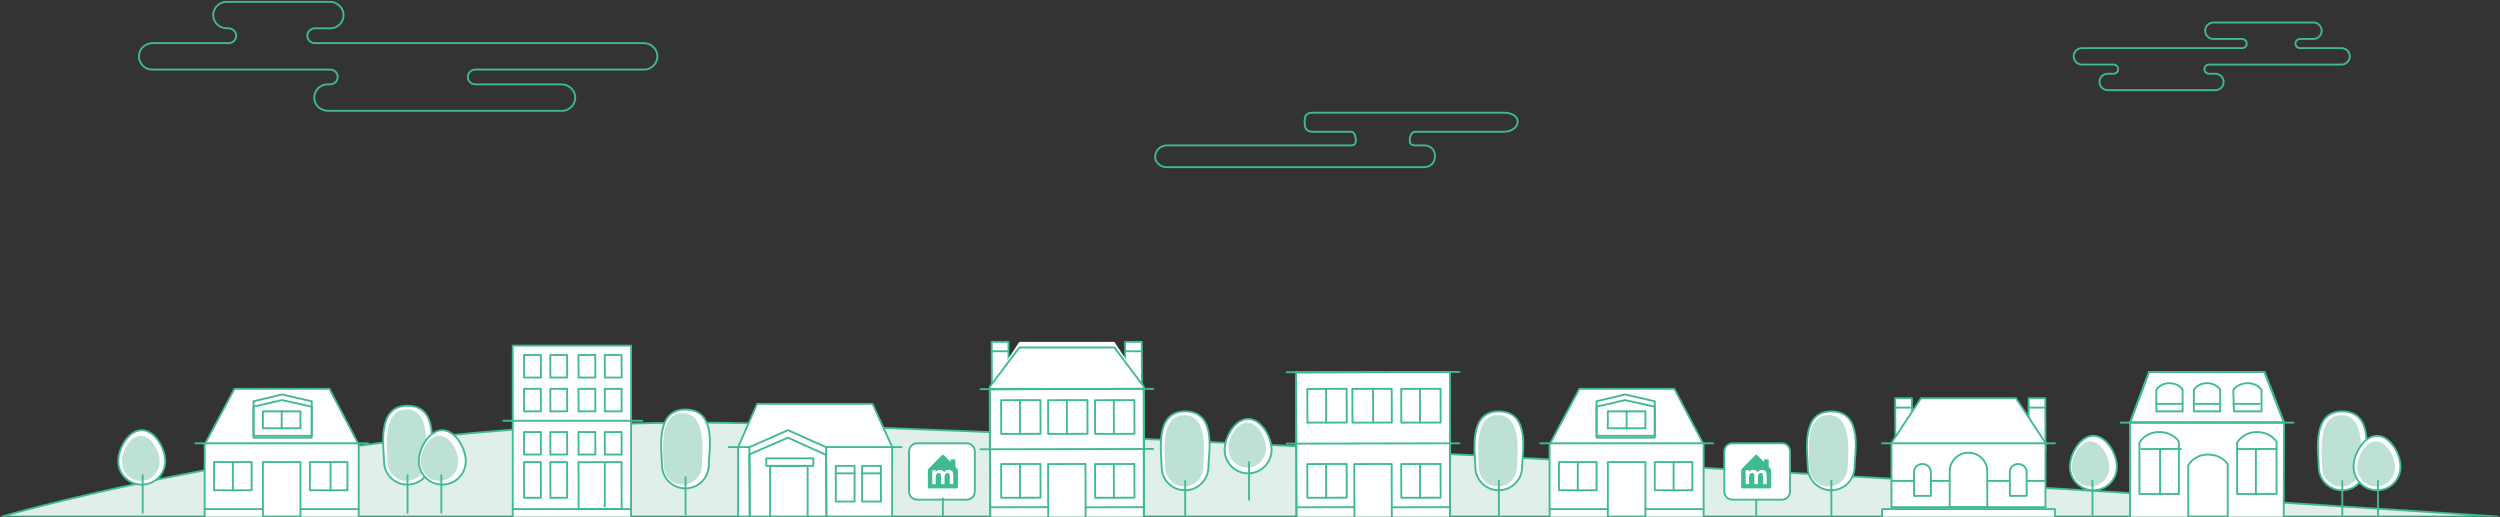 <?xml version="1.0" encoding="UTF-8"?>
<svg width="1330px" height="275px" viewBox="0 0 1330 275" version="1.1" xmlns="http://www.w3.org/2000/svg" xmlns:xlink="http://www.w3.org/1999/xlink">
    <rect x="0" y="0" width="1330" height="275" fill="#333333" stroke="none"/>
    <title>A row of properties</title>
    <defs>
        <polygon id="path-1" points="0 275 1440 275 1440 0 0 0"></polygon>
    </defs>
    <g id="Home" stroke="none" stroke-width="1" fill="none" fill-rule="evenodd">
        <g transform="translate(-58, -9891)" id="icon-properties-row">
            <g transform="translate(0, 9891)">
                <mask id="mask-2" fill="white">
                    <use xlink:href="#path-1"></use>
                </mask>
                <g id="Clip-87"></g>
                <g id="hills" mask="url(#mask-2)">
                    <g transform="translate(58, 224)">
                        <path d="M1329.037,50.809 C1329.037,50.809 762.835,12.844 406.825,1.427 C192.364,-5.452 0.959,50.809 0.959,50.809 L1329.037,50.809 L1329.037,50.809 Z" id="Fill-1" stroke="none" fill="#E0F0E9" fill-rule="evenodd"></path>
                        <path d="M1329.037,50.809 C1329.037,50.809 762.835,12.844 406.825,1.427 C192.364,-5.452 0.959,50.809 0.959,50.809 L1329.037,50.809 L1329.037,50.809 Z" id="Stroke-3" stroke="#3FBA91" stroke-width="1" fill="none"></path>
                    </g>
                </g>
                <g id="tree" mask="url(#mask-2)">
                    <g transform="translate(261, 215)">
                        <path d="M26.158,30.421 C26.158,37.269 20.589,42.821 13.721,42.821 C6.853,42.821 1.286,37.269 1.286,30.421 C1.286,23.573 -2.892,0.85 13.721,0.85 C31.071,0.85 26.158,23.573 26.158,30.421" id="Fill-5" stroke="none" fill="#FFFFFF" fill-rule="evenodd"></path>
                        <path d="M26.158,30.421 C26.158,37.269 20.589,42.821 13.721,42.821 C6.853,42.821 1.286,37.269 1.286,30.421 C1.286,23.573 -2.892,0.85 13.721,0.85 C31.071,0.85 26.158,23.573 26.158,30.421 L26.158,30.421 Z" id="Stroke-7" stroke="#3FBA91" stroke-width="1" stroke-linecap="round" stroke-linejoin="round" fill="none"></path>
                        <path d="M23.472,30.594 C23.472,36.242 18.929,40.822 13.323,40.822 C7.718,40.822 3.173,36.242 3.173,30.594 C3.173,24.946 -0.121,2.849 13.323,2.849 C26.643,2.849 23.472,24.946 23.472,30.594" id="Fill-9" stroke="none" fill="#BDE2D4" fill-rule="evenodd"></path>
                        <path d="M13.809,37.824 L13.809,57.811" id="Stroke-11" stroke="#3FBA91" stroke-width="1" stroke-linecap="round" stroke-linejoin="round" fill="none"></path>
                    </g>
                </g>
                <g id="tree" mask="url(#mask-2)">
                    <g transform="translate(1019, 218)">
                        <path d="M25.632,30.419 C25.632,37.267 20.063,42.819 13.195,42.819 C6.327,42.819 0.76,37.267 0.76,30.419 C0.76,23.571 -3.418,0.848 13.195,0.848 C30.545,0.848 25.632,23.571 25.632,30.419" id="Fill-13" stroke="none" fill="#FFFFFF" fill-rule="evenodd"></path>
                        <path d="M25.632,30.419 C25.632,37.267 20.063,42.819 13.195,42.819 C6.327,42.819 0.76,37.267 0.76,30.419 C0.76,23.571 -3.418,0.848 13.195,0.848 C30.545,0.848 25.632,23.571 25.632,30.419 L25.632,30.419 Z" id="Stroke-15" stroke="#3FBA91" stroke-width="1" stroke-linecap="round" stroke-linejoin="round" fill="none"></path>
                        <path d="M21.947,30.593 C21.947,36.241 17.403,40.82 11.797,40.82 C6.193,40.82 1.648,36.241 1.648,30.593 C1.648,24.944 -1.646,2.847 11.797,2.847 C25.118,2.847 21.947,24.944 21.947,30.593" id="Fill-17" stroke="none" fill="#BDE2D4" fill-rule="evenodd"></path>
                        <path d="M13.283,37.822 L13.283,57.808" id="Stroke-19" stroke="#3FBA91" stroke-width="1" stroke-linecap="round" stroke-linejoin="round" fill="none"></path>
                    </g>
                </g>
                <g id="tree" mask="url(#mask-2)">
                    <g transform="translate(842, 218)">
                        <path d="M25.755,30.419 C25.755,37.267 20.187,42.819 13.318,42.819 C6.45,42.819 0.883,37.267 0.883,30.419 C0.883,23.571 -3.295,0.848 13.318,0.848 C30.668,0.848 25.755,23.571 25.755,30.419" id="Fill-21" stroke="none" fill="#FFFFFF" fill-rule="evenodd"></path>
                        <path d="M25.755,30.419 C25.755,37.267 20.187,42.819 13.318,42.819 C6.45,42.819 0.883,37.267 0.883,30.419 C0.883,23.571 -3.295,0.848 13.318,0.848 C30.668,0.848 25.755,23.571 25.755,30.419 L25.755,30.419 Z" id="Stroke-23" stroke="#3FBA91" stroke-width="1" stroke-linecap="round" stroke-linejoin="round" fill="none"></path>
                        <path d="M23.069,30.593 C23.069,36.241 18.525,40.82 12.919,40.82 C7.314,40.82 2.77,36.241 2.77,30.593 C2.77,24.944 -0.525,2.847 12.919,2.847 C26.24,2.847 23.069,24.944 23.069,30.593" id="Fill-25" stroke="none" fill="#BDE2D4" fill-rule="evenodd"></path>
                        <path d="M13.406,37.822 L13.406,57.808" id="Stroke-27" stroke="#3FBA91" stroke-width="1" stroke-linecap="round" stroke-linejoin="round" fill="none"></path>
                    </g>
                </g>
                <g id="tree" mask="url(#mask-2)">
                    <g transform="translate(409, 217)">
                        <path d="M26.055,30.42 C26.055,37.267 20.487,42.82 13.618,42.82 C6.75,42.82 1.183,37.267 1.183,30.42 C1.183,23.572 -2.994,0.849 13.618,0.849 C30.968,0.849 26.055,23.572 26.055,30.42" id="Fill-29" stroke="none" fill="#FFFFFF" fill-rule="evenodd"></path>
                        <path d="M26.055,30.42 C26.055,37.267 20.487,42.82 13.618,42.82 C6.75,42.82 1.183,37.267 1.183,30.42 C1.183,23.572 -2.994,0.849 13.618,0.849 C30.968,0.849 26.055,23.572 26.055,30.42 L26.055,30.42 Z" id="Stroke-31" stroke="#3FBA91" stroke-width="1" stroke-linecap="round" stroke-linejoin="round" fill="none"></path>
                        <path d="M22.37,30.594 C22.37,36.242 17.827,40.821 12.221,40.821 C6.616,40.821 2.071,36.242 2.071,30.594 C2.071,24.945 -1.223,2.847 12.221,2.847 C25.541,2.847 22.37,24.945 22.37,30.594" id="Fill-33" stroke="none" fill="#BDE2D4" fill-rule="evenodd"></path>
                        <path d="M13.706,36.824 L13.706,56.81" id="Stroke-35" stroke="#3FBA91" stroke-width="1" stroke-linecap="round" stroke-linejoin="round" fill="none"></path>
                    </g>
                </g>
                <g id="tree" mask="url(#mask-2)">
                    <g transform="translate(280, 228)">
                        <path d="M25.788,17.304 C25.788,24.216 20.194,29.821 13.296,29.821 C6.397,29.821 0.805,24.216 0.805,17.304 C0.805,10.391 6.397,0.841 13.296,0.841 C20.194,0.841 25.788,10.391 25.788,17.304" id="Fill-37" stroke="none" fill="#FFFFFF" fill-rule="evenodd"></path>
                        <path d="M25.788,17.304 C25.788,24.216 20.194,29.821 13.296,29.821 C6.397,29.821 0.805,24.216 0.805,17.304 C0.805,10.391 6.397,0.841 13.296,0.841 C20.194,0.841 25.788,10.391 25.788,17.304 L25.788,17.304 Z" id="Stroke-39" stroke="#3FBA91" stroke-width="1" stroke-linecap="round" stroke-linejoin="round" fill="none"></path>
                        <path d="M21.79,17.463 C21.79,23.184 17.316,27.822 11.798,27.822 C6.279,27.822 1.804,23.184 1.804,17.463 C1.804,11.743 6.279,3.839 11.798,3.839 C17.316,3.839 21.79,11.743 21.79,17.463" id="Fill-41" stroke="none" fill="#BDE2D4" fill-rule="evenodd"></path>
                        <path d="M12.797,24.824 L12.797,44.811" id="Stroke-43" stroke="#3FBA91" stroke-width="1" stroke-linecap="round" stroke-linejoin="round" fill="none"></path>
                    </g>
                </g>
                <g id="tree" mask="url(#mask-2)">
                    <g transform="translate(1291, 218)">
                        <path d="M25.443,30.419 C25.443,37.267 19.876,42.819 13.006,42.819 C6.138,42.819 0.571,37.267 0.571,30.419 C0.571,23.571 -3.606,0.848 13.006,0.848 C30.356,0.848 25.443,23.571 25.443,30.419" id="Fill-45" stroke="none" fill="#FFFFFF" fill-rule="evenodd"></path>
                        <path d="M25.443,30.419 C25.443,37.267 19.876,42.819 13.006,42.819 C6.138,42.819 0.571,37.267 0.571,30.419 C0.571,23.571 -3.606,0.848 13.006,0.848 C30.356,0.848 25.443,23.571 25.443,30.419 L25.443,30.419 Z" id="Stroke-47" stroke="#3FBA91" stroke-width="1" stroke-linecap="round" stroke-linejoin="round" fill="none"></path>
                        <path d="M22.758,30.593 C22.758,36.241 18.214,40.82 12.608,40.82 C7.003,40.82 2.458,36.241 2.458,30.593 C2.458,24.944 -0.836,2.847 12.608,2.847 C25.928,2.847 22.758,24.944 22.758,30.593" id="Fill-49" stroke="none" fill="#BDE2D4" fill-rule="evenodd"></path>
                        <path d="M13.094,37.822 L13.094,57.808" id="Stroke-51" stroke="#3FBA91" stroke-width="1" stroke-linecap="round" stroke-linejoin="round" fill="none"></path>
                    </g>
                </g>
                <g id="tree" mask="url(#mask-2)">
                    <g transform="translate(1310, 231)">
                        <path d="M25.073,17.302 C25.073,24.214 19.479,29.819 12.581,29.819 C5.682,29.819 0.09,24.214 0.09,17.302 C0.09,10.389 5.682,0.839 12.581,0.839 C19.479,0.839 25.073,10.389 25.073,17.302" id="Fill-53" stroke="none" fill="#FFFFFF" fill-rule="evenodd"></path>
                        <path d="M25.073,17.302 C25.073,24.214 19.479,29.819 12.581,29.819 C5.682,29.819 0.09,24.214 0.09,17.302 C0.09,10.389 5.682,0.839 12.581,0.839 C19.479,0.839 25.073,10.389 25.073,17.302 L25.073,17.302 Z" id="Stroke-55" stroke="#3FBA91" stroke-width="1" stroke-linecap="round" stroke-linejoin="round" fill="none"></path>
                        <path d="M22.075,17.461 C22.075,23.182 17.601,27.82 12.083,27.82 C6.563,27.82 2.089,23.182 2.089,17.461 C2.089,11.74 6.563,3.837 12.083,3.837 C17.601,3.837 22.075,11.74 22.075,17.461" id="Fill-57" stroke="none" fill="#BDE2D4" fill-rule="evenodd"></path>
                        <path d="M13.081,24.822 L13.081,44.808" id="Stroke-59" stroke="#3FBA91" stroke-width="1" stroke-linecap="round" stroke-linejoin="round" fill="none"></path>
                    </g>
                </g>
                <g id="tree" mask="url(#mask-2)">
                    <g transform="translate(1159, 231)">
                        <path d="M25.178,17.302 C25.178,24.214 19.584,29.819 12.686,29.819 C5.787,29.819 0.195,24.214 0.195,17.302 C0.195,10.389 5.787,0.839 12.686,0.839 C19.584,0.839 25.178,10.389 25.178,17.302" id="Fill-61" stroke="none" fill="#FFFFFF" fill-rule="evenodd"></path>
                        <path d="M25.178,17.302 C25.178,24.214 19.584,29.819 12.686,29.819 C5.787,29.819 0.195,24.214 0.195,17.302 C0.195,10.389 5.787,0.839 12.686,0.839 C19.584,0.839 25.178,10.389 25.178,17.302 L25.178,17.302 Z" id="Stroke-63" stroke="#3FBA91" stroke-width="1" stroke-linecap="round" stroke-linejoin="round" fill="none"></path>
                        <path d="M21.18,17.461 C21.18,23.182 16.706,27.82 11.188,27.82 C5.669,27.82 1.194,23.182 1.194,17.461 C1.194,11.74 5.669,3.837 11.188,3.837 C16.706,3.837 21.18,11.74 21.18,17.461" id="Fill-65" stroke="none" fill="#BDE2D4" fill-rule="evenodd"></path>
                        <path d="M12.187,24.822 L12.187,44.808" id="Stroke-67" stroke="#3FBA91" stroke-width="1" stroke-linecap="round" stroke-linejoin="round" fill="none"></path>
                    </g>
                </g>
                <g id="tree" mask="url(#mask-2)">
                    <g transform="translate(120, 228)">
                        <path d="M25.899,17.304 C25.899,24.216 20.305,29.821 13.407,29.821 C6.508,29.821 0.916,24.216 0.916,17.304 C0.916,10.391 6.508,0.841 13.407,0.841 C20.305,0.841 25.899,10.391 25.899,17.304" id="Fill-69" stroke="none" fill="#FFFFFF" fill-rule="evenodd"></path>
                        <path d="M25.899,17.304 C25.899,24.216 20.305,29.821 13.407,29.821 C6.508,29.821 0.916,24.216 0.916,17.304 C0.916,10.391 6.508,0.841 13.407,0.841 C20.305,0.841 25.899,10.391 25.899,17.304 L25.899,17.304 Z" id="Stroke-71" stroke="#3FBA91" stroke-width="1" stroke-linecap="round" stroke-linejoin="round" fill="none"></path>
                        <path d="M22.901,17.463 C22.901,23.184 18.426,27.822 12.908,27.822 C7.389,27.822 2.915,23.184 2.915,17.463 C2.915,11.743 7.389,3.839 12.908,3.839 C18.426,3.839 22.901,11.743 22.901,17.463" id="Fill-73" stroke="none" fill="#BDE2D4" fill-rule="evenodd"></path>
                        <path d="M13.907,24.824 L13.907,44.811" id="Stroke-75" stroke="#3FBA91" stroke-width="1" stroke-linecap="round" stroke-linejoin="round" fill="none"></path>
                    </g>
                </g>
                <g id="cloud" mask="url(#mask-2)" stroke-linecap="round" stroke="#3FBA91" stroke-linejoin="round">
                    <g transform="translate(1161, 11)" id="Stroke-80">
                        <path d="M142.726,14.614 L137.545,14.614 C137.53,14.614 137.516,14.611 137.501,14.611 L120.612,14.611 C119.276,14.6 118.187,13.506 118.187,12.168 C118.187,10.824 119.288,9.723 120.632,9.723 L127.767,9.723 C130.167,9.723 132.132,7.758 132.132,5.357 C132.132,2.957 130.167,0.992 127.767,0.992 L74.505,0.992 C72.104,0.992 70.14,2.957 70.14,5.357 C70.14,7.758 72.104,9.723 74.505,9.723 L89.813,9.723 C91.158,9.723 92.259,10.824 92.259,12.168 C92.259,13.506 91.17,14.6 89.835,14.611 L4.559,14.611 C2.158,14.611 0.194,16.576 0.194,18.978 C0.194,21.379 2.158,23.344 4.559,23.344 L21.447,23.346 C22.782,23.359 23.871,24.452 23.871,25.789 C23.871,27.134 22.77,28.235 21.425,28.235 L18.294,28.235 C15.892,28.235 13.928,30.199 13.928,32.6 C13.928,35.002 15.892,36.967 18.294,36.967 L37.297,36.967 L37.576,36.967 L75.615,36.967 C78.016,36.967 79.981,35.002 79.981,32.6 C79.981,30.199 78.016,28.235 75.615,28.235 L72.189,28.235 C70.843,28.235 69.744,27.134 69.744,25.789 C69.744,24.452 70.832,23.359 72.167,23.346 L142.726,23.346 C145.127,23.346 147.092,21.381 147.092,18.981 C147.092,16.579 145.127,14.614 142.726,14.614 L142.726,14.614 Z"></path>
                    </g>
                </g>
                <g id="cloud" mask="url(#mask-2)" stroke-linecap="round" stroke="#3FBA91" stroke-linejoin="round">
                    <g transform="translate(131, 0)" id="Stroke-82">
                        <path d="M8.206,22.947 L48.742,22.944 C51.134,22.922 53.035,20.745 52.579,18.269 C52.227,16.361 50.412,15.067 48.471,15.067 L47.73,15.067 C44.16,15.067 40.964,12.518 40.495,8.979 C39.928,4.693 43.287,0.999 47.467,0.999 L102.478,0.999 C106.048,0.999 109.244,3.548 109.713,7.088 C110.28,11.372 106.921,15.067 102.741,15.067 L94.669,15.067 C92.728,15.067 90.912,16.361 90.561,18.269 C90.105,20.745 92.005,22.922 94.398,22.944 L269.419,22.944 C272.989,22.944 276.185,25.491 276.654,29.032 C277.221,33.316 273.863,37.012 269.683,37.012 L226.387,37.012 C226.364,37.012 226.341,37.014 226.318,37.014 L179.791,37.014 C177.365,37.037 175.444,39.277 175.976,41.796 C176.363,43.632 178.076,44.891 179.952,44.891 L225.722,44.891 C229.292,44.891 232.488,47.44 232.957,50.98 C233.524,55.264 230.166,58.959 225.986,58.959 L101.479,58.959 C97.908,58.959 94.712,56.411 94.244,52.871 C93.676,48.587 97.034,44.891 101.214,44.891 L102.593,44.891 C104.468,44.891 106.182,43.632 106.569,41.796 C107.101,39.277 105.18,37.037 102.754,37.014 L7.941,37.014 C3.763,37.014 0.404,33.321 0.971,29.035 C1.44,25.495 4.635,22.947 8.206,22.947 L8.206,22.947 Z"></path>
                    </g>
                </g>
                <g id="cloud" mask="url(#mask-2)" stroke-linecap="round" stroke="#3FBA91" stroke-linejoin="round">
                    <g transform="translate(672, 59)" id="Stroke-84">
                        <path d="M143.457,29.938 C146.998,29.938 149.409,27.642 149.409,24.142 C149.409,20.566 147.07,18.346 143.527,18.346 L138.855,18.346 C136.871,18.346 136.004,17.577 136.004,15.573 L136.004,15.593 C136.004,13.589 136.871,11.101 138.855,11.101 L186.034,11.101 C189.575,11.101 193.399,9.148 193.399,5.572 L193.399,5.899 C193.399,2.323 189.575,0.958 186.034,0.958 L141.016,0.958 L140.604,0.958 L84.492,0.958 C80.951,0.958 80.044,2.375 80.044,5.952 L80.044,5.71 C80.044,9.286 80.951,11.101 84.492,11.101 L104.655,11.101 C106.639,11.101 107.306,13.714 107.306,15.716 L107.306,15.521 C107.306,17.525 106.639,18.346 104.655,18.346 L6.945,18.346 C3.404,18.346 0.533,20.934 0.533,24.77 C0.533,26.976 3.055,29.938 6.597,29.938 L143.457,29.938 L143.457,29.938 Z"></path>
                    </g>
                </g>
                <g id="house" mask="url(#mask-2)">
                    <g transform="translate(325, 183)">
                        <polygon id="Fill-86" stroke="none" fill="#FFFFFF" fill-rule="evenodd" points="5.77 92.808 68.727 92.808 68.727 0.872 5.77 0.872"></polygon>
                        <polygon id="Stroke-88" stroke="#3FBA91" stroke-width="1" stroke-linecap="round" stroke-linejoin="round" fill="none" points="5.77 92.808 68.727 92.808 68.727 0.872 5.77 0.872"></polygon>
                        <polygon id="Fill-89" stroke="none" fill="#FFFFFF" fill-rule="evenodd" points="20.76 17.843 11.813 17.861 11.766 5.885 20.713 5.869"></polygon>
                        <polygon id="Stroke-90" stroke="#3FBA91" stroke-width="1" stroke-linecap="round" stroke-linejoin="round" fill="none" points="20.76 17.843 11.813 17.861 11.766 5.885 20.713 5.869"></polygon>
                        <polygon id="Fill-91" stroke="none" fill="#FFFFFF" fill-rule="evenodd" points="34.75 17.843 25.803 17.861 25.756 5.885 34.704 5.869"></polygon>
                        <polygon id="Stroke-92" stroke="#3FBA91" stroke-width="1" stroke-linecap="round" stroke-linejoin="round" fill="none" points="34.75 17.843 25.803 17.861 25.756 5.885 34.704 5.869"></polygon>
                        <polygon id="Fill-93" stroke="none" fill="#FFFFFF" fill-rule="evenodd" points="49.74 17.843 40.792 17.861 40.746 5.885 49.693 5.869"></polygon>
                        <polygon id="Stroke-94" stroke="#3FBA91" stroke-width="1" stroke-linecap="round" stroke-linejoin="round" fill="none" points="49.74 17.843 40.792 17.861 40.746 5.885 49.693 5.869"></polygon>
                        <polygon id="Fill-95" stroke="none" fill="#FFFFFF" fill-rule="evenodd" points="63.73 17.843 54.783 17.861 54.736 5.885 63.684 5.869"></polygon>
                        <polygon id="Stroke-96" stroke="#3FBA91" stroke-width="1" stroke-linecap="round" stroke-linejoin="round" fill="none" points="63.73 17.843 54.783 17.861 54.736 5.885 63.684 5.869"></polygon>
                        <polygon id="Fill-97" stroke="none" fill="#FFFFFF" fill-rule="evenodd" points="20.76 35.83 11.813 35.848 11.766 23.873 20.713 23.856"></polygon>
                        <polygon id="Stroke-98" stroke="#3FBA91" stroke-width="1" stroke-linecap="round" stroke-linejoin="round" fill="none" points="20.76 35.83 11.813 35.848 11.766 23.873 20.713 23.856"></polygon>
                        <polygon id="Fill-99" stroke="none" fill="#FFFFFF" fill-rule="evenodd" points="34.75 35.83 25.803 35.848 25.756 23.873 34.704 23.856"></polygon>
                        <polygon id="Stroke-100" stroke="#3FBA91" stroke-width="1" stroke-linecap="round" stroke-linejoin="round" fill="none" points="34.75 35.83 25.803 35.848 25.756 23.873 34.704 23.856"></polygon>
                        <polygon id="Fill-101" stroke="none" fill="#FFFFFF" fill-rule="evenodd" points="20.76 81.804 11.833 81.816 11.766 62.843 20.693 62.829"></polygon>
                        <polygon id="Stroke-102" stroke="#3FBA91" stroke-width="1" stroke-linecap="round" stroke-linejoin="round" fill="none" points="20.76 81.804 11.833 81.816 11.766 62.843 20.693 62.829"></polygon>
                        <polygon id="Fill-103" stroke="none" fill="#FFFFFF" fill-rule="evenodd" points="34.75 81.804 25.824 81.816 25.756 62.841 34.683 62.829"></polygon>
                        <polygon id="Stroke-104" stroke="#3FBA91" stroke-width="1" stroke-linecap="round" stroke-linejoin="round" fill="none" points="34.75 81.804 25.824 81.816 25.756 62.841 34.683 62.829"></polygon>
                        <polygon id="Fill-105" stroke="none" fill="#FFFFFF" fill-rule="evenodd" points="49.74 35.83 40.792 35.848 40.746 23.873 49.693 23.856"></polygon>
                        <polygon id="Stroke-106" stroke="#3FBA91" stroke-width="1" stroke-linecap="round" stroke-linejoin="round" fill="none" points="49.74 35.83 40.792 35.848 40.746 23.873 49.693 23.856"></polygon>
                        <polygon id="Fill-107" stroke="none" fill="#FFFFFF" fill-rule="evenodd" points="63.73 35.83 54.783 35.848 54.736 23.873 63.684 23.856"></polygon>
                        <polygon id="Stroke-108" stroke="#3FBA91" stroke-width="1" stroke-linecap="round" stroke-linejoin="round" fill="none" points="63.73 35.83 54.783 35.848 54.736 23.873 63.684 23.856"></polygon>
                        <polygon id="Fill-109" stroke="none" fill="#FFFFFF" fill-rule="evenodd" points="20.76 58.814 11.813 58.832 11.766 46.857 20.713 46.84"></polygon>
                        <polygon id="Stroke-110" stroke="#3FBA91" stroke-width="1" stroke-linecap="round" stroke-linejoin="round" fill="none" points="20.76 58.814 11.813 58.832 11.766 46.857 20.713 46.84"></polygon>
                        <polygon id="Fill-111" stroke="none" fill="#FFFFFF" fill-rule="evenodd" points="34.75 58.814 25.803 58.832 25.756 46.857 34.704 46.84"></polygon>
                        <polygon id="Stroke-112" stroke="#3FBA91" stroke-width="1" stroke-linecap="round" stroke-linejoin="round" fill="none" points="34.75 58.814 25.803 58.832 25.756 46.857 34.704 46.84"></polygon>
                        <polygon id="Fill-113" stroke="none" fill="#FFFFFF" fill-rule="evenodd" points="49.74 58.814 40.792 58.832 40.746 46.857 49.693 46.84"></polygon>
                        <polygon id="Stroke-114" stroke="#3FBA91" stroke-width="1" stroke-linecap="round" stroke-linejoin="round" fill="none" points="49.74 58.814 40.792 58.832 40.746 46.857 49.693 46.84"></polygon>
                        <polygon id="Fill-115" stroke="none" fill="#FFFFFF" fill-rule="evenodd" points="63.73 58.814 54.783 58.832 54.736 46.857 63.684 46.84"></polygon>
                        <polygon id="Stroke-116" stroke="#3FBA91" stroke-width="1" stroke-linecap="round" stroke-linejoin="round" fill="none" points="63.73 58.814 54.783 58.832 54.736 46.857 63.684 46.84"></polygon>
                        <polygon id="Fill-117" stroke="none" fill="#FFFFFF" fill-rule="evenodd" points="63.73 87.765 40.821 87.812 40.746 62.894 63.654 62.829"></polygon>
                        <polygon id="Stroke-118" stroke="#3FBA91" stroke-width="1" stroke-linecap="round" stroke-linejoin="round" fill="none" points="63.73 87.765 40.821 87.812 40.746 62.894 63.654 62.829"></polygon>
                        <polyline id="Stroke-119" stroke="#3FBA91" stroke-width="1" stroke-linecap="round" stroke-linejoin="round" fill="none" points="0.774 40.845 5.038 40.845 12.097 40.845 19.155 40.845 74.722 40.845"></polyline>
                        <path d="M5.77,87.812 L68.727,87.812" id="Stroke-120" stroke="#3FBA91" stroke-width="1" stroke-linecap="round" stroke-linejoin="round" fill="none"></path>
                        <path d="M54.736,62.829 L54.736,86.813" id="Stroke-121" stroke="#3FBA91" stroke-width="1" fill="none"></path>
                    </g>
                </g>
                <g id="house" mask="url(#mask-2)">
                    <g transform="translate(161, 206)">
                        <polygon id="Fill-122" stroke="none" fill="#FFFFFF" fill-rule="evenodd" points="87.827 69.808 5.884 69.808 5.884 30.459 21.732 0.856 72.263 0.856 87.827 30.459"></polygon>
                        <polygon id="Stroke-123" stroke="#3FBA91" stroke-width="1" stroke-linecap="round" stroke-linejoin="round" fill="none" points="87.827 69.808 5.884 69.808 5.884 30.459 21.732 0.856 72.263 0.856 87.827 30.459"></polygon>
                        <path d="M0.888,29.836 L92.824,29.836" id="Stroke-124" stroke="#3FBA91" stroke-width="1" stroke-linecap="round" stroke-linejoin="round" fill="none"></path>
                        <polygon id="Stroke-125" stroke="#3FBA91" stroke-width="1" stroke-linecap="round" stroke-linejoin="round" fill="none" points="10.881 54.819 30.867 54.819 30.867 39.829 10.881 39.829"></polygon>
                        <path d="M20.874,39.829 L20.874,54.819" id="Stroke-126" stroke="#3FBA91" stroke-width="1" stroke-linecap="round" stroke-linejoin="round" fill="none"></path>
                        <polygon id="Stroke-127" stroke="#3FBA91" stroke-width="1" stroke-linecap="round" stroke-linejoin="round" fill="none" points="61.845 54.819 81.831 54.819 81.831 39.829 61.845 39.829"></polygon>
                        <path d="M72.838,39.829 L72.838,54.819" id="Stroke-128" stroke="#3FBA91" stroke-width="1" stroke-linecap="round" stroke-linejoin="round" fill="none"></path>
                        <polygon id="Fill-129" stroke="none" fill="#FFFFFF" fill-rule="evenodd" points="62.845 26.838 31.866 26.838 31.866 7.47 47.017 3.854 62.845 7.493"></polygon>
                        <polygon id="Stroke-130" stroke="#3FBA91" stroke-width="1" stroke-linecap="round" stroke-linejoin="round" fill="none" points="62.845 26.838 31.866 26.838 31.866 7.47 47.017 3.854 62.845 7.493"></polygon>
                        <polygon id="Stroke-131" stroke="#3FBA91" stroke-width="1" stroke-linecap="round" stroke-linejoin="round" fill="none" points="62.845 25.839 31.866 25.839 31.866 10.346 47.017 6.852 62.845 10.368"></polygon>
                        <polygon id="Stroke-132" stroke="#3FBA91" stroke-width="1" stroke-linecap="round" stroke-linejoin="round" fill="none" points="36.863 21.842 56.849 21.842 56.849 12.848 36.863 12.848"></polygon>
                        <polygon id="Stroke-133" stroke="#3FBA91" stroke-width="1" stroke-linecap="round" stroke-linejoin="round" fill="none" points="56.849 68.809 36.863 68.789 36.863 39.829 56.849 39.829"></polygon>
                        <path d="M5.884,64.812 L36.863,64.812" id="Stroke-134" stroke="#3FBA91" stroke-width="1" stroke-linecap="round" stroke-linejoin="round" fill="none"></path>
                        <path d="M56.849,64.812 L87.827,64.812" id="Stroke-135" stroke="#3FBA91" stroke-width="1" stroke-linecap="round" stroke-linejoin="round" fill="none"></path>
                        <path d="M46.856,12.848 L46.856,21.842" id="Stroke-136" stroke="#3FBA91" stroke-width="1" stroke-linecap="round" stroke-linejoin="round" fill="none"></path>
                    </g>
                </g>
                <g id="house" mask="url(#mask-2)">
                    <g transform="translate(742, 197)">
                        <polygon id="Fill-137" stroke="none" fill="#FFFFFF" fill-rule="evenodd" points="87.424 78.588 5.716 78.808 5.481 1.083 45.767 0.974 87.366 0.863"></polygon>
                        <polygon id="Stroke-138" stroke="#3FBA91" stroke-width="1" stroke-linecap="round" stroke-linejoin="round" fill="none" points="87.424 78.588 5.716 78.808 5.481 1.083 45.767 0.974 87.366 0.863"></polygon>
                        <polygon id="Stroke-139" stroke="#3FBA91" stroke-width="1" stroke-linecap="round" stroke-linejoin="round" fill="none" points="87.424 78.588 5.716 78.808 5.481 1.083 45.767 0.974 87.366 0.863"></polygon>
                        <path d="M0.484,1.034 L92.421,0.863" id="Stroke-140" stroke="#3FBA91" stroke-width="1" stroke-linecap="round" stroke-linejoin="round" fill="none"></path>
                        <path d="M0.484,39.008 L92.421,38.836" id="Stroke-141" stroke="#3FBA91" stroke-width="1" stroke-linecap="round" stroke-linejoin="round" fill="none"></path>
                        <polygon id="Fill-142" stroke="none" fill="#FFFFFF" fill-rule="evenodd" points="32.462 27.791 11.534 27.844 11.477 9.91 32.405 9.856"></polygon>
                        <polygon id="Stroke-143" stroke="#3FBA91" stroke-width="1" stroke-linecap="round" stroke-linejoin="round" fill="none" points="32.462 27.791 11.534 27.844 11.477 9.91 32.405 9.856"></polygon>
                        <path d="M21.47,9.856 L21.509,27.844" id="Stroke-144" stroke="#3FBA91" stroke-width="1" stroke-linecap="round" stroke-linejoin="round" fill="none"></path>
                        <polygon id="Stroke-145" stroke="#3FBA91" stroke-width="1" stroke-linecap="round" stroke-linejoin="round" fill="none" points="32.462 67.763 11.534 67.816 11.477 49.882 32.405 49.829"></polygon>
                        <path d="M21.47,49.829 L21.509,67.816" id="Stroke-146" stroke="#3FBA91" stroke-width="1" stroke-linecap="round" stroke-linejoin="round" fill="none"></path>
                        <polygon id="Stroke-147" stroke="#3FBA91" stroke-width="1" stroke-linecap="round" stroke-linejoin="round" fill="none" points="82.427 67.763 61.5 67.816 61.442 49.882 82.37 49.829"></polygon>
                        <path d="M71.435,49.829 L71.474,67.816" id="Stroke-148" stroke="#3FBA91" stroke-width="1" stroke-linecap="round" stroke-linejoin="round" fill="none"></path>
                        <polygon id="Fill-149" stroke="none" fill="#FFFFFF" fill-rule="evenodd" points="56.446 27.791 35.516 27.844 35.46 9.91 56.388 9.856"></polygon>
                        <polygon id="Stroke-150" stroke="#3FBA91" stroke-width="1" stroke-linecap="round" stroke-linejoin="round" fill="none" points="56.446 27.791 35.516 27.844 35.46 9.91 56.388 9.856"></polygon>
                        <path d="M46.452,9.856 L46.491,27.844" id="Stroke-151" stroke="#3FBA91" stroke-width="1" stroke-linecap="round" stroke-linejoin="round" fill="none"></path>
                        <polygon id="Fill-152" stroke="none" fill="#FFFFFF" fill-rule="evenodd" points="82.427 27.791 61.5 27.844 61.442 9.91 82.37 9.856"></polygon>
                        <polygon id="Stroke-153" stroke="#3FBA91" stroke-width="1" stroke-linecap="round" stroke-linejoin="round" fill="none" points="82.427 27.791 61.5 27.844 61.442 9.91 82.37 9.856"></polygon>
                        <path d="M71.435,9.856 L71.474,27.844" id="Stroke-154" stroke="#3FBA91" stroke-width="1" stroke-linecap="round" stroke-linejoin="round" fill="none"></path>
                        <polygon id="Stroke-155" stroke="#3FBA91" stroke-width="1" stroke-linecap="round" stroke-linejoin="round" fill="none" points="56.446 78.774 36.545 78.808 36.459 49.884 56.36 49.829"></polygon>
                        <path d="M5.481,72.87 L36.459,72.813" id="Stroke-156" stroke="#3FBA91" stroke-width="1" stroke-linecap="round" stroke-linejoin="round" fill="none"></path>
                        <path d="M56.446,72.871 L87.424,72.813" id="Stroke-157" stroke="#3FBA91" stroke-width="1" stroke-linecap="round" stroke-linejoin="round" fill="none"></path>
                    </g>
                </g>
                <g id="house" mask="url(#mask-2)">
                    <g transform="translate(877, 206)">
                        <polygon id="Fill-158" stroke="none" fill="#FFFFFF" fill-rule="evenodd" points="87.33 69.808 5.387 69.808 5.387 30.459 21.235 0.856 71.766 0.856 87.33 30.459"></polygon>
                        <polygon id="Stroke-159" stroke="#3FBA91" stroke-width="1" stroke-linecap="round" stroke-linejoin="round" fill="none" points="87.33 69.808 5.387 69.808 5.387 30.459 21.235 0.856 71.766 0.856 87.33 30.459"></polygon>
                        <path d="M0.391,29.836 L92.327,29.836" id="Stroke-160" stroke="#3FBA91" stroke-width="1" stroke-linecap="round" stroke-linejoin="round" fill="none"></path>
                        <polygon id="Stroke-161" stroke="#3FBA91" stroke-width="1" stroke-linecap="round" stroke-linejoin="round" fill="none" points="10.384 54.819 30.37 54.819 30.37 39.829 10.384 39.829"></polygon>
                        <path d="M20.377,39.829 L20.377,54.819" id="Stroke-162" stroke="#3FBA91" stroke-width="1" stroke-linecap="round" stroke-linejoin="round" fill="none"></path>
                        <polygon id="Stroke-163" stroke="#3FBA91" stroke-width="1" stroke-linecap="round" stroke-linejoin="round" fill="none" points="61.348 54.819 81.334 54.819 81.334 39.829 61.348 39.829"></polygon>
                        <path d="M71.341,39.829 L71.341,54.819" id="Stroke-164" stroke="#3FBA91" stroke-width="1" stroke-linecap="round" stroke-linejoin="round" fill="none"></path>
                        <polygon id="Fill-165" stroke="none" fill="#FFFFFF" fill-rule="evenodd" points="61.348 26.838 30.37 26.838 30.37 7.47 45.522 3.854 61.348 7.493"></polygon>
                        <polygon id="Stroke-166" stroke="#3FBA91" stroke-width="1" stroke-linecap="round" stroke-linejoin="round" fill="none" points="61.348 26.838 30.37 26.838 30.37 7.47 45.522 3.854 61.348 7.493"></polygon>
                        <polygon id="Stroke-167" stroke="#3FBA91" stroke-width="1" stroke-linecap="round" stroke-linejoin="round" fill="none" points="61.348 25.839 30.37 25.839 30.37 10.346 45.522 6.852 61.348 10.368"></polygon>
                        <polygon id="Stroke-168" stroke="#3FBA91" stroke-width="1" stroke-linecap="round" stroke-linejoin="round" fill="none" points="36.366 21.842 56.352 21.842 56.352 12.848 36.366 12.848"></polygon>
                        <polygon id="Stroke-169" stroke="#3FBA91" stroke-width="1" stroke-linecap="round" stroke-linejoin="round" fill="none" points="56.352 68.809 36.366 68.789 36.366 39.829 56.352 39.829"></polygon>
                        <path d="M5.387,64.812 L36.366,64.812" id="Stroke-170" stroke="#3FBA91" stroke-width="1" stroke-linecap="round" stroke-linejoin="round" fill="none"></path>
                        <path d="M56.352,64.812 L87.33,64.812" id="Stroke-171" stroke="#3FBA91" stroke-width="1" stroke-linecap="round" stroke-linejoin="round" fill="none"></path>
                        <path d="M46.359,12.848 L46.359,21.842" id="Stroke-172" stroke="#3FBA91" stroke-width="1" stroke-linecap="round" stroke-linejoin="round" fill="none"></path>
                    </g>
                </g>
                <g id="house" mask="url(#mask-2)">
                    <g transform="translate(1186, 197)">
                        <polygon id="Fill-173" stroke="none" fill="#FFFFFF" fill-rule="evenodd" points="87.116 27.844 5.173 27.844 15.292 0.863 76.682 0.863"></polygon>
                        <polygon id="Stroke-174" stroke="#3FBA91" stroke-width="1" stroke-linecap="round" stroke-linejoin="round" fill="none" points="87.116 27.844 5.173 27.844 15.292 0.863 76.682 0.863"></polygon>
                        <polygon id="Stroke-175" stroke="#3FBA91" stroke-width="1" stroke-linecap="round" stroke-linejoin="round" fill="none" points="87.116 27.844 5.173 27.844 15.292 0.863 76.682 0.863"></polygon>
                        <polygon id="Fill-176" stroke="none" fill="#FFFFFF" fill-rule="evenodd" points="86.939 78.808 5.173 78.808 5.173 27.844 45.488 27.844 87.116 27.844"></polygon>
                        <polygon id="Stroke-177" stroke="#3FBA91" stroke-width="1" stroke-linecap="round" stroke-linejoin="round" fill="none" points="86.939 78.808 5.173 78.808 5.173 27.844 45.488 27.844 87.116 27.844"></polygon>
                        <path d="M11.169,41.875 L32.154,41.834" id="Stroke-178" stroke="#3FBA91" stroke-width="1" stroke-linecap="round" stroke-linejoin="round" fill="none"></path>
                        <path d="M0.176,27.844 L92.112,27.844" id="Stroke-179" stroke="#3FBA91" stroke-width="1" stroke-linecap="round" stroke-linejoin="round" fill="none"></path>
                        <path d="M57.137,77.809 L36.151,77.809 L36.151,50.505 C36.151,50.505 39.13,44.832 46.643,44.832 C54.158,44.832 57.137,49.973 57.137,49.973 L57.137,77.809 L57.137,77.809 Z" id="Stroke-180" stroke="#3FBA91" stroke-width="1" stroke-linecap="round" stroke-linejoin="round" fill="none"></path>
                        <path d="M31.155,65.817 L10.169,65.817 L10.169,38.515 C10.169,38.515 13.148,32.84 20.661,32.84 C28.176,32.84 31.155,37.983 31.155,37.983 L31.155,65.817 L31.155,65.817 Z" id="Stroke-181" stroke="#3FBA91" stroke-width="1" stroke-linecap="round" stroke-linejoin="round" fill="none"></path>
                        <path d="M62.133,41.875 L83.119,41.834" id="Stroke-182" stroke="#3FBA91" stroke-width="1" stroke-linecap="round" stroke-linejoin="round" fill="none"></path>
                        <path d="M83.119,65.817 L62.133,65.817 L62.133,38.515 C62.133,38.515 65.112,32.84 72.627,32.84 C80.14,32.84 83.119,37.983 83.119,37.983 L83.119,65.817 L83.119,65.817 Z" id="Stroke-183" stroke="#3FBA91" stroke-width="1" stroke-linecap="round" stroke-linejoin="round" fill="none"></path>
                        <path d="M33.153,21.848 L19.163,21.848 L19.163,10.373 C19.163,10.373 21.149,6.858 26.158,6.858 C31.168,6.858 33.153,10.306 33.153,10.306 L33.153,21.848 Z" id="Fill-184" stroke="none" fill="#FFFFFF" fill-rule="evenodd"></path>
                        <path d="M33.153,21.848 L19.163,21.848 L19.163,10.373 C19.163,10.373 21.149,6.858 26.158,6.858 C31.168,6.858 33.153,10.306 33.153,10.306 L33.153,21.848 L33.153,21.848 Z" id="Stroke-185" stroke="#3FBA91" stroke-width="1" stroke-linecap="round" stroke-linejoin="round" fill="none"></path>
                        <path d="M53.139,21.848 L39.149,21.848 L39.149,10.306 C39.149,10.306 41.135,6.858 46.144,6.858 C51.154,6.858 53.139,10.373 53.139,10.373 L53.139,21.848 Z" id="Fill-186" stroke="none" fill="#FFFFFF" fill-rule="evenodd"></path>
                        <path d="M53.139,21.848 L39.149,21.848 L39.149,10.306 C39.149,10.306 41.135,6.858 46.144,6.858 C51.154,6.858 53.139,10.373 53.139,10.373 L53.139,21.848 L53.139,21.848 Z" id="Stroke-187" stroke="#3FBA91" stroke-width="1" stroke-linecap="round" stroke-linejoin="round" fill="none"></path>
                        <path d="M75.124,21.848 L60.452,21.848 L60.135,10.373 C60.135,10.373 62.534,6.858 67.788,6.858 C73.042,6.858 75.124,10.373 75.124,10.373 L75.124,21.848 Z" id="Fill-188" stroke="none" fill="#FFFFFF" fill-rule="evenodd"></path>
                        <path d="M75.124,21.848 L60.452,21.848 L60.135,10.373 C60.135,10.373 62.534,6.858 67.788,6.858 C73.042,6.858 75.124,10.373 75.124,10.373 L75.124,21.848 L75.124,21.848 Z" id="Stroke-189" stroke="#3FBA91" stroke-width="1" stroke-linecap="round" stroke-linejoin="round" fill="none"></path>
                        <path d="M21.162,41.834 L21.162,65.817" id="Stroke-190" stroke="#3FBA91" stroke-width="1" stroke-linecap="round" stroke-linejoin="round" fill="none"></path>
                        <path d="M72.126,41.834 L72.126,65.817" id="Stroke-191" stroke="#3FBA91" stroke-width="1" stroke-linecap="round" stroke-linejoin="round" fill="none"></path>
                        <path d="M19.163,17.851 L33.153,17.851" id="Stroke-192" stroke="#3FBA91" stroke-width="1" stroke-linecap="round" stroke-linejoin="round" fill="none"></path>
                        <path d="M39.149,17.851 L53.139,17.851" id="Stroke-193" stroke="#3FBA91" stroke-width="1" stroke-linecap="round" stroke-linejoin="round" fill="none"></path>
                        <path d="M60.135,17.851 L74.125,17.851" id="Stroke-194" stroke="#3FBA91" stroke-width="1" stroke-linecap="round" stroke-linejoin="round" fill="none"></path>
                    </g>
                </g>
                <g id="board" mask="url(#mask-2)">
                    <g transform="translate(541, 235)">
                        <path d="M31.291,30.815 L4.932,30.815 C2.554,30.815 0.624,28.873 0.624,26.476 L0.624,5.176 C0.624,2.779 2.554,0.836 4.932,0.836 L31.291,0.836 C33.671,0.836 35.6,2.779 35.6,5.176 L35.6,26.476 C35.6,28.873 33.671,30.815 31.291,30.815" id="Fill-195" stroke="none" fill="#FFFFFF" fill-rule="evenodd"></path>
                        <path d="M31.291,30.815 L4.932,30.815 C2.554,30.815 0.624,28.873 0.624,26.476 L0.624,5.176 C0.624,2.779 2.554,0.836 4.932,0.836 L31.291,0.836 C33.671,0.836 35.6,2.779 35.6,5.176 L35.6,26.476 C35.6,28.873 33.671,30.815 31.291,30.815 L31.291,30.815 Z" id="Stroke-196" stroke="#3FBA91" stroke-width="1" fill="none"></path>
                        <path d="M18.611,29.816 L18.611,39.809" id="Stroke-197" stroke="#3FBA91" stroke-width="1" fill="none"></path>
                        <path d="M24.161,22.568 L22.315,22.568 L22.315,18.797 C22.315,17.954 22.211,17.384 22.006,17.084 C21.8,16.787 21.49,16.638 21.079,16.638 C20.765,16.638 20.484,16.729 20.236,16.909 C19.989,17.093 19.804,17.345 19.682,17.664 C19.561,17.989 19.502,18.503 19.502,19.212 L19.502,22.568 L17.656,22.568 L17.656,18.967 C17.656,18.303 17.606,17.819 17.51,17.522 C17.414,17.225 17.269,17.002 17.076,16.855 C16.884,16.709 16.65,16.638 16.376,16.638 C16.071,16.638 15.793,16.729 15.545,16.915 C15.296,17.099 15.11,17.355 14.987,17.69 C14.863,18.022 14.802,18.545 14.802,19.261 L14.802,22.568 L12.969,22.568 L12.969,15.134 L14.802,15.134 L14.802,15.989 C15.115,15.637 15.463,15.376 15.847,15.202 C16.23,15.03 16.647,14.941 17.1,14.941 C17.557,14.941 17.968,15.056 18.336,15.285 C18.704,15.511 18.999,15.845 19.223,16.283 C19.513,15.845 19.871,15.511 20.294,15.285 C20.717,15.056 21.181,14.941 21.682,14.941 C22.201,14.941 22.658,15.064 23.052,15.311 C23.446,15.557 23.729,15.88 23.902,16.274 C24.075,16.673 24.161,17.316 24.161,18.209 L24.161,22.568 Z M25.238,13.363 L25.238,9.51 C25.238,9.455 25.194,9.41 25.139,9.41 L22.797,9.41 C22.743,9.41 22.698,9.455 22.698,9.51 L22.698,10.776 L18.971,6.984 C18.872,6.884 18.743,6.832 18.612,6.832 C18.481,6.832 18.352,6.884 18.252,6.984 L10.977,14.389 C10.778,14.589 10.617,14.988 10.617,15.27 L10.617,24.301 C10.617,24.588 10.847,24.82 11.126,24.82 L26.097,24.82 C26.376,24.82 26.606,24.588 26.606,24.301 L26.606,15.27 C26.606,14.988 26.444,14.589 26.245,14.389 L25.238,13.363 Z" id="Fill-199" stroke="none" fill="#3FBA91" fill-rule="evenodd"></path>
                    </g>
                </g>
                <g id="tree" mask="url(#mask-2)">
                    <g transform="translate(709, 222)">
                        <path d="M25.49,17.308 C25.49,24.22 19.897,29.825 12.998,29.825 C6.099,29.825 0.507,24.22 0.507,17.308 C0.507,10.395 6.099,0.845 12.998,0.845 C19.897,0.845 25.49,10.395 25.49,17.308" id="Fill-200" stroke="none" fill="#FFFFFF" fill-rule="evenodd"></path>
                        <path d="M25.49,17.308 C25.49,24.22 19.897,29.825 12.998,29.825 C6.099,29.825 0.507,24.22 0.507,17.308 C0.507,10.395 6.099,0.845 12.998,0.845 C19.897,0.845 25.49,10.395 25.49,17.308 L25.49,17.308 Z" id="Stroke-201" stroke="#3FBA91" stroke-width="1" stroke-linecap="round" stroke-linejoin="round" fill="none"></path>
                        <path d="M22.492,16.468 C22.492,22.189 18.018,26.827 12.5,26.827 C6.98,26.827 2.506,22.189 2.506,16.468 C2.506,10.747 6.98,2.844 12.5,2.844 C18.018,2.844 22.492,10.747 22.492,16.468" id="Fill-202" stroke="none" fill="#BDE2D4" fill-rule="evenodd"></path>
                        <path d="M13.498,23.829 L13.498,43.815" id="Stroke-203" stroke="#3FBA91" stroke-width="1" stroke-linecap="round" stroke-linejoin="round" fill="none"></path>
                    </g>
                </g>
                <g id="tree" mask="url(#mask-2)">
                    <g transform="translate(675, 218)">
                        <path d="M25.871,30.419 C25.871,37.267 20.303,42.819 13.434,42.819 C6.566,42.819 0.999,37.267 0.999,30.419 C0.999,23.571 -3.179,0.848 13.434,0.848 C30.784,0.848 25.871,23.571 25.871,30.419" id="Fill-204" stroke="none" fill="#FFFFFF" fill-rule="evenodd"></path>
                        <path d="M25.871,30.419 C25.871,37.267 20.303,42.819 13.434,42.819 C6.566,42.819 0.999,37.267 0.999,30.419 C0.999,23.571 -3.179,0.848 13.434,0.848 C30.784,0.848 25.871,23.571 25.871,30.419 L25.871,30.419 Z" id="Stroke-205" stroke="#3FBA91" stroke-width="1" stroke-linecap="round" stroke-linejoin="round" fill="none"></path>
                        <path d="M23.185,30.593 C23.185,36.241 18.641,40.82 13.035,40.82 C7.431,40.82 2.886,36.241 2.886,30.593 C2.886,24.944 -0.408,2.847 13.035,2.847 C26.356,2.847 23.185,24.944 23.185,30.593" id="Fill-206" stroke="none" fill="#BDE2D4" fill-rule="evenodd"></path>
                        <path d="M13.522,37.822 L13.522,57.808" id="Stroke-207" stroke="#3FBA91" stroke-width="1" stroke-linecap="round" stroke-linejoin="round" fill="none"></path>
                    </g>
                </g>
                <g id="house" mask="url(#mask-2)">
                    <g transform="translate(1059, 211)">
                        <polygon id="Fill-208" stroke="none" fill="#FFFFFF" fill-rule="evenodd" points="87.204 28.828 78.306 28.833 78.21 0.859 87.109 0.853"></polygon>
                        <polygon id="Stroke-209" stroke="#3FBA91" stroke-width="1" stroke-linecap="round" stroke-linejoin="round" fill="none" points="87.204 28.828 78.306 28.833 78.21 0.859 87.109 0.853"></polygon>
                        <path d="M78.21,5.849 L87.204,5.849" id="Stroke-210" stroke="#3FBA91" stroke-width="1" fill="none"></path>
                        <polygon id="Fill-211" stroke="none" fill="#FFFFFF" fill-rule="evenodd" points="16.253 28.828 7.355 28.833 7.26 0.859 16.158 0.853"></polygon>
                        <polygon id="Stroke-212" stroke="#3FBA91" stroke-width="1" stroke-linecap="round" stroke-linejoin="round" fill="none" points="16.253 28.828 7.355 28.833 7.26 0.859 16.158 0.853"></polygon>
                        <path d="M7.26,5.849 L16.253,5.849" id="Stroke-213" stroke="#3FBA91" stroke-width="1" fill="none"></path>
                        <polygon id="Fill-214" stroke="none" fill="#FFFFFF" fill-rule="evenodd" points="87.204 58.813 5.261 58.813 5.261 24.635 20.967 0.853 71.497 0.853 87.204 24.635"></polygon>
                        <path d="M92.201,24.836 L0.264,24.836" id="Stroke-215" stroke="#3FBA91" stroke-width="1" stroke-linecap="round" stroke-linejoin="round" fill="none"></path>
                        <path d="M56.226,58.813 L36.239,58.793 L36.239,39.74 C36.239,34.268 40.713,29.833 46.232,29.833 C51.752,29.833 56.226,34.268 56.226,39.74 L56.226,58.813 L56.226,58.813 Z" id="Stroke-216" stroke="#3FBA91" stroke-width="1" stroke-linecap="round" stroke-linejoin="round" fill="none"></path>
                        <polygon id="Fill-217" stroke="none" fill="#FFFFFF" fill-rule="evenodd" points="0.264 64.808 92.201 64.808 92.201 59.812 0.264 59.812"></polygon>
                        <polygon id="Stroke-218" stroke="#3FBA91" stroke-width="1" stroke-linecap="round" stroke-linejoin="round" fill="none" points="0.264 64.808 92.201 64.808 92.201 59.812 0.264 59.812"></polygon>
                        <path d="M5.261,44.822 L36.239,44.822" id="Stroke-219" stroke="#3FBA91" stroke-width="1" fill="none"></path>
                        <path d="M56.226,44.822 L87.204,44.822" id="Stroke-220" stroke="#3FBA91" stroke-width="1" fill="none"></path>
                        <path d="M26.246,52.804 L17.299,52.817 L17.253,40.133 C17.244,37.761 19.245,35.833 21.72,35.829 C24.187,35.826 26.191,37.737 26.2,40.102 L26.246,52.804 Z" id="Fill-221" stroke="none" fill="#FFFFFF" fill-rule="evenodd"></path>
                        <path d="M26.246,52.804 L17.299,52.817 L17.253,40.133 C17.244,37.761 19.245,35.833 21.72,35.829 C24.187,35.826 26.191,37.737 26.2,40.102 L26.246,52.804 L26.246,52.804 Z" id="Stroke-222" stroke="#3FBA91" stroke-width="1" stroke-linecap="round" stroke-linejoin="round" fill="none"></path>
                        <path d="M77.211,52.804 L68.264,52.817 L68.217,40.133 C68.208,37.761 70.209,35.833 72.684,35.829 C75.151,35.826 77.156,37.737 77.164,40.102 L77.211,52.804 Z" id="Fill-223" stroke="none" fill="#FFFFFF" fill-rule="evenodd"></path>
                        <path d="M77.211,52.804 L68.264,52.817 L68.217,40.133 C68.208,37.761 70.209,35.833 72.684,35.829 C75.151,35.826 77.156,37.737 77.164,40.102 L77.211,52.804 L77.211,52.804 Z" id="Stroke-224" stroke="#3FBA91" stroke-width="1" stroke-linecap="round" stroke-linejoin="round" fill="none"></path>
                        <polygon id="Stroke-225" stroke="#3FBA91" stroke-width="1" stroke-linecap="round" stroke-linejoin="round" fill="none" points="87.204 58.813 5.261 58.813 5.261 24.635 20.967 0.853 71.497 0.853 87.204 24.635"></polygon>
                    </g>
                </g>
                <g id="house" mask="url(#mask-2)">
                    <g transform="translate(445, 214)">
                        <polygon id="Fill-226" stroke="none" fill="#FFFFFF" fill-rule="evenodd" points="87.63 60.809 5.687 60.809 5.687 23.806 15.805 0.851 77.196 0.851 87.63 23.806"></polygon>
                        <polygon id="Stroke-227" stroke="#3FBA91" stroke-width="1" stroke-linecap="round" stroke-linejoin="round" fill="none" points="87.63 60.809 5.687 60.809 5.687 23.806 15.805 0.851 77.196 0.851 87.63 23.806"></polygon>
                        <path d="M0.69,23.835 L92.627,23.835" id="Stroke-228" stroke="#3FBA91" stroke-width="1" stroke-linecap="round" stroke-linejoin="round" fill="none"></path>
                        <polygon id="Fill-229" stroke="none" fill="#FFFFFF" fill-rule="evenodd" points="57.651 52.815 67.644 52.815 67.644 33.828 57.651 33.828"></polygon>
                        <polygon id="Stroke-230" stroke="#3FBA91" stroke-width="1" stroke-linecap="round" stroke-linejoin="round" fill="none" points="57.651 52.815 67.644 52.815 67.644 33.828 57.651 33.828"></polygon>
                        <polygon id="Fill-231" stroke="none" fill="#FFFFFF" fill-rule="evenodd" points="71.641 52.815 81.634 52.815 81.634 33.828 71.641 33.828"></polygon>
                        <polygon id="Stroke-232" stroke="#3FBA91" stroke-width="1" stroke-linecap="round" stroke-linejoin="round" fill="none" points="71.641 52.815 81.634 52.815 81.634 33.828 71.641 33.828"></polygon>
                        <path d="M57.651,37.825 L67.644,37.825" id="Stroke-233" stroke="#3FBA91" stroke-width="1" stroke-linecap="round" stroke-linejoin="round" fill="none"></path>
                        <path d="M71.641,37.825 L81.634,37.825" id="Stroke-234" stroke="#3FBA91" stroke-width="1" stroke-linecap="round" stroke-linejoin="round" fill="none"></path>
                        <polygon id="Fill-235" stroke="none" fill="#FFFFFF" fill-rule="evenodd" points="52.654 60.809 11.871 60.809 11.683 23.898 32.192 14.841 52.466 23.898"></polygon>
                        <polygon id="Stroke-236" stroke="#3FBA91" stroke-width="1" stroke-linecap="round" stroke-linejoin="round" fill="none" points="52.654 60.809 11.871 60.809 11.683 23.898 32.192 14.841 52.466 23.898"></polygon>
                        <polygon id="Stroke-237" stroke="#3FBA91" stroke-width="1" stroke-linecap="round" stroke-linejoin="round" fill="none" points="52.654 61.808 11.871 61.808 11.683 27.751 32.169 18.838 52.47 28.01"></polygon>
                        <polygon id="Stroke-238" stroke="#3FBA91" stroke-width="1" stroke-linecap="round" stroke-linejoin="round" fill="none" points="42.661 61.808 22.675 61.79 22.675 33.828 42.661 33.828"></polygon>
                        <polygon id="Stroke-239" stroke="#3FBA91" stroke-width="1" stroke-linecap="round" stroke-linejoin="round" fill="none" points="20.677 33.828 45.659 33.828 45.659 29.831 20.677 29.831"></polygon>
                    </g>
                </g>
                <g id="house" mask="url(#mask-2)">
                    <g transform="translate(579, 181)">
                        <polygon id="Fill-240" stroke="none" fill="#FFFFFF" fill-rule="evenodd" points="86.538 28.849 77.639 28.854 77.544 0.879 86.442 0.874"></polygon>
                        <polygon id="Stroke-241" stroke="#3FBA91" stroke-width="1" stroke-linecap="round" stroke-linejoin="round" fill="none" points="86.538 28.849 77.639 28.854 77.544 0.879 86.442 0.874"></polygon>
                        <path d="M77.544,5.87 L86.538,5.87" id="Stroke-242" stroke="#3FBA91" stroke-width="1" fill="none"></path>
                        <polygon id="Fill-243" stroke="none" fill="#FFFFFF" fill-rule="evenodd" points="15.587 28.849 6.689 28.854 6.593 0.879 15.492 0.874"></polygon>
                        <polygon id="Stroke-244" stroke="#3FBA91" stroke-width="1" stroke-linecap="round" stroke-linejoin="round" fill="none" points="15.587 28.849 6.689 28.854 6.593 0.879 15.492 0.874"></polygon>
                        <path d="M6.593,5.87 L15.587,5.87" id="Stroke-245" stroke="#3FBA91" stroke-width="1" fill="none"></path>
                        <polygon id="Fill-246" stroke="none" fill="#FFFFFF" fill-rule="evenodd" points="87.537 58.833 5.594 58.833 5.594 24.656 21.3 0.874 71.83 0.874 87.537 24.656"></polygon>
                        <polygon id="Stroke-247" stroke="#3FBA91" stroke-width="1" stroke-linecap="round" stroke-linejoin="round" fill="none" points="87.537 58.833 5.594 58.833 5.594 24.739 21.3 3.872 71.83 3.872 87.537 24.739"></polygon>
                        <polygon id="Fill-248" stroke="none" fill="#FFFFFF" fill-rule="evenodd" points="87.537 94.586 5.803 94.808 5.594 26.081 45.893 25.971 87.505 25.856"></polygon>
                        <polygon id="Stroke-249" stroke="#3FBA91" stroke-width="1" stroke-linecap="round" stroke-linejoin="round" fill="none" points="87.537 94.586 5.803 94.808 5.594 26.081 45.893 25.971 87.505 25.856"></polygon>
                        <polygon id="Stroke-250" stroke="#3FBA91" stroke-width="1" stroke-linecap="round" stroke-linejoin="round" fill="none" points="87.537 94.586 5.803 94.808 5.594 26.079 45.893 25.969 87.505 25.856"></polygon>
                        <path d="M0.598,26.028 L92.534,25.856" id="Stroke-251" stroke="#3FBA91" stroke-width="1" stroke-linecap="round" stroke-linejoin="round" fill="none"></path>
                        <path d="M0.598,58.006 L92.534,57.834" id="Stroke-252" stroke="#3FBA91" stroke-width="1" stroke-linecap="round" stroke-linejoin="round" fill="none"></path>
                        <polygon id="Fill-253" stroke="none" fill="#FFFFFF" fill-rule="evenodd" points="32.575 49.786 11.647 49.84 11.59 31.905 32.518 31.852"></polygon>
                        <polygon id="Stroke-254" stroke="#3FBA91" stroke-width="1" stroke-linecap="round" stroke-linejoin="round" fill="none" points="32.575 49.786 11.647 49.84 11.59 31.905 32.518 31.852"></polygon>
                        <path d="M21.583,31.852 L21.622,49.84" id="Stroke-255" stroke="#3FBA91" stroke-width="1" stroke-linecap="round" stroke-linejoin="round" fill="none"></path>
                        <polygon id="Stroke-256" stroke="#3FBA91" stroke-width="1" stroke-linecap="round" stroke-linejoin="round" fill="none" points="32.575 83.763 11.647 83.816 11.59 65.882 32.518 65.829"></polygon>
                        <path d="M21.583,65.829 L21.622,83.816" id="Stroke-257" stroke="#3FBA91" stroke-width="1" stroke-linecap="round" stroke-linejoin="round" fill="none"></path>
                        <polygon id="Stroke-258" stroke="#3FBA91" stroke-width="1" stroke-linecap="round" stroke-linejoin="round" fill="none" points="82.541 83.763 61.613 83.816 61.555 65.882 82.483 65.829"></polygon>
                        <path d="M71.548,65.829 L71.587,83.816" id="Stroke-259" stroke="#3FBA91" stroke-width="1" stroke-linecap="round" stroke-linejoin="round" fill="none"></path>
                        <polygon id="Fill-260" stroke="none" fill="#FFFFFF" fill-rule="evenodd" points="57.558 49.786 36.63 49.84 36.573 31.905 57.5 31.852"></polygon>
                        <polygon id="Stroke-261" stroke="#3FBA91" stroke-width="1" stroke-linecap="round" stroke-linejoin="round" fill="none" points="57.558 49.786 36.63 49.84 36.573 31.905 57.5 31.852"></polygon>
                        <path d="M46.566,31.852 L46.605,49.84" id="Stroke-262" stroke="#3FBA91" stroke-width="1" stroke-linecap="round" stroke-linejoin="round" fill="none"></path>
                        <polygon id="Fill-263" stroke="none" fill="#FFFFFF" fill-rule="evenodd" points="82.541 49.786 61.613 49.84 61.555 31.905 82.483 31.852"></polygon>
                        <polygon id="Stroke-264" stroke="#3FBA91" stroke-width="1" stroke-linecap="round" stroke-linejoin="round" fill="none" points="82.541 49.786 61.613 49.84 61.555 31.905 82.483 31.852"></polygon>
                        <path d="M71.548,31.852 L71.587,49.84" id="Stroke-265" stroke="#3FBA91" stroke-width="1" stroke-linecap="round" stroke-linejoin="round" fill="none"></path>
                        <polygon id="Stroke-266" stroke="#3FBA91" stroke-width="1" stroke-linecap="round" stroke-linejoin="round" fill="none" points="56.559 94.774 36.658 94.808 36.573 65.884 56.473 65.829"></polygon>
                        <path d="M5.594,88.87 L36.573,88.813" id="Stroke-267" stroke="#3FBA91" stroke-width="1" stroke-linecap="round" stroke-linejoin="round" fill="none"></path>
                        <path d="M56.559,88.871 L87.537,88.813" id="Stroke-268" stroke="#3FBA91" stroke-width="1" stroke-linecap="round" stroke-linejoin="round" fill="none"></path>
                    </g>
                </g>
                <g id="board" mask="url(#mask-2)">
                    <g transform="translate(975, 235)">
                        <path d="M17.311,30.815 L17.311,40.808" id="Stroke-271" stroke="#3FBA91" stroke-width="1" fill="none"></path>
                        <path d="M30.99,30.815 L4.631,30.815 C2.253,30.815 0.323,28.873 0.323,26.476 L0.323,5.176 C0.323,2.779 2.253,0.836 4.631,0.836 L30.99,0.836 C33.37,0.836 35.298,2.779 35.298,5.176 L35.298,26.476 C35.298,28.873 33.37,30.815 30.99,30.815" id="Fill-269" stroke="none" fill="#FFFFFF" fill-rule="evenodd"></path>
                        <path d="M22.86,22.568 L21.014,22.568 L21.014,18.797 C21.014,17.954 20.911,17.384 20.706,17.084 C20.5,16.787 20.19,16.638 19.778,16.638 C19.465,16.638 19.184,16.729 18.935,16.909 C18.688,17.093 18.504,17.345 18.382,17.664 C18.261,17.989 18.201,18.503 18.201,19.212 L18.201,22.568 L16.355,22.568 L16.355,18.967 C16.355,18.303 16.306,17.819 16.21,17.522 C16.114,17.225 15.97,17.002 15.775,16.855 C15.583,16.709 15.349,16.638 15.076,16.638 C14.771,16.638 14.493,16.729 14.244,16.915 C13.996,17.099 13.81,17.355 13.686,17.69 C13.563,18.022 13.502,18.545 13.502,19.261 L13.502,22.568 L11.668,22.568 L11.668,15.134 L13.502,15.134 L13.502,15.989 C13.814,15.637 14.163,15.376 14.547,15.202 C14.929,15.03 15.346,14.941 15.8,14.941 C16.256,14.941 16.668,15.056 17.035,15.285 C17.403,15.511 17.698,15.845 17.922,16.283 C18.213,15.845 18.57,15.511 18.994,15.285 C19.417,15.056 19.88,14.941 20.382,14.941 C20.901,14.941 21.357,15.064 21.751,15.311 C22.145,15.557 22.429,15.88 22.602,16.274 C22.775,16.673 22.86,17.316 22.86,18.209 L22.86,22.568 Z M23.937,13.363 L23.937,9.51 C23.937,9.455 23.894,9.41 23.839,9.41 L21.497,9.41 C21.443,9.41 21.398,9.455 21.398,9.51 L21.398,10.776 L17.671,6.984 C17.572,6.884 17.442,6.832 17.312,6.832 C17.181,6.832 17.051,6.884 16.951,6.984 L9.677,14.389 C9.478,14.589 9.316,14.988 9.316,15.27 L9.316,24.301 C9.316,24.588 9.546,24.82 9.825,24.82 L24.797,24.82 C25.076,24.82 25.305,24.588 25.305,24.301 L25.305,15.27 C25.305,14.988 25.144,14.589 24.945,14.389 L23.937,13.363 Z" id="Fill-273" stroke="none" fill="#3FBA91" fill-rule="evenodd"></path>
                        <path d="M30.99,30.815 L4.631,30.815 C2.253,30.815 0.323,28.873 0.323,26.476 L0.323,5.176 C0.323,2.779 2.253,0.836 4.631,0.836 L30.99,0.836 C33.37,0.836 35.298,2.779 35.298,5.176 L35.298,26.476 C35.298,28.873 33.37,30.815 30.99,30.815 L30.99,30.815 Z" id="Stroke-270" stroke="#3FBA91" stroke-width="1" fill="none"></path>
                    </g>
                </g>
            </g>
        </g>
    </g>
</svg>
